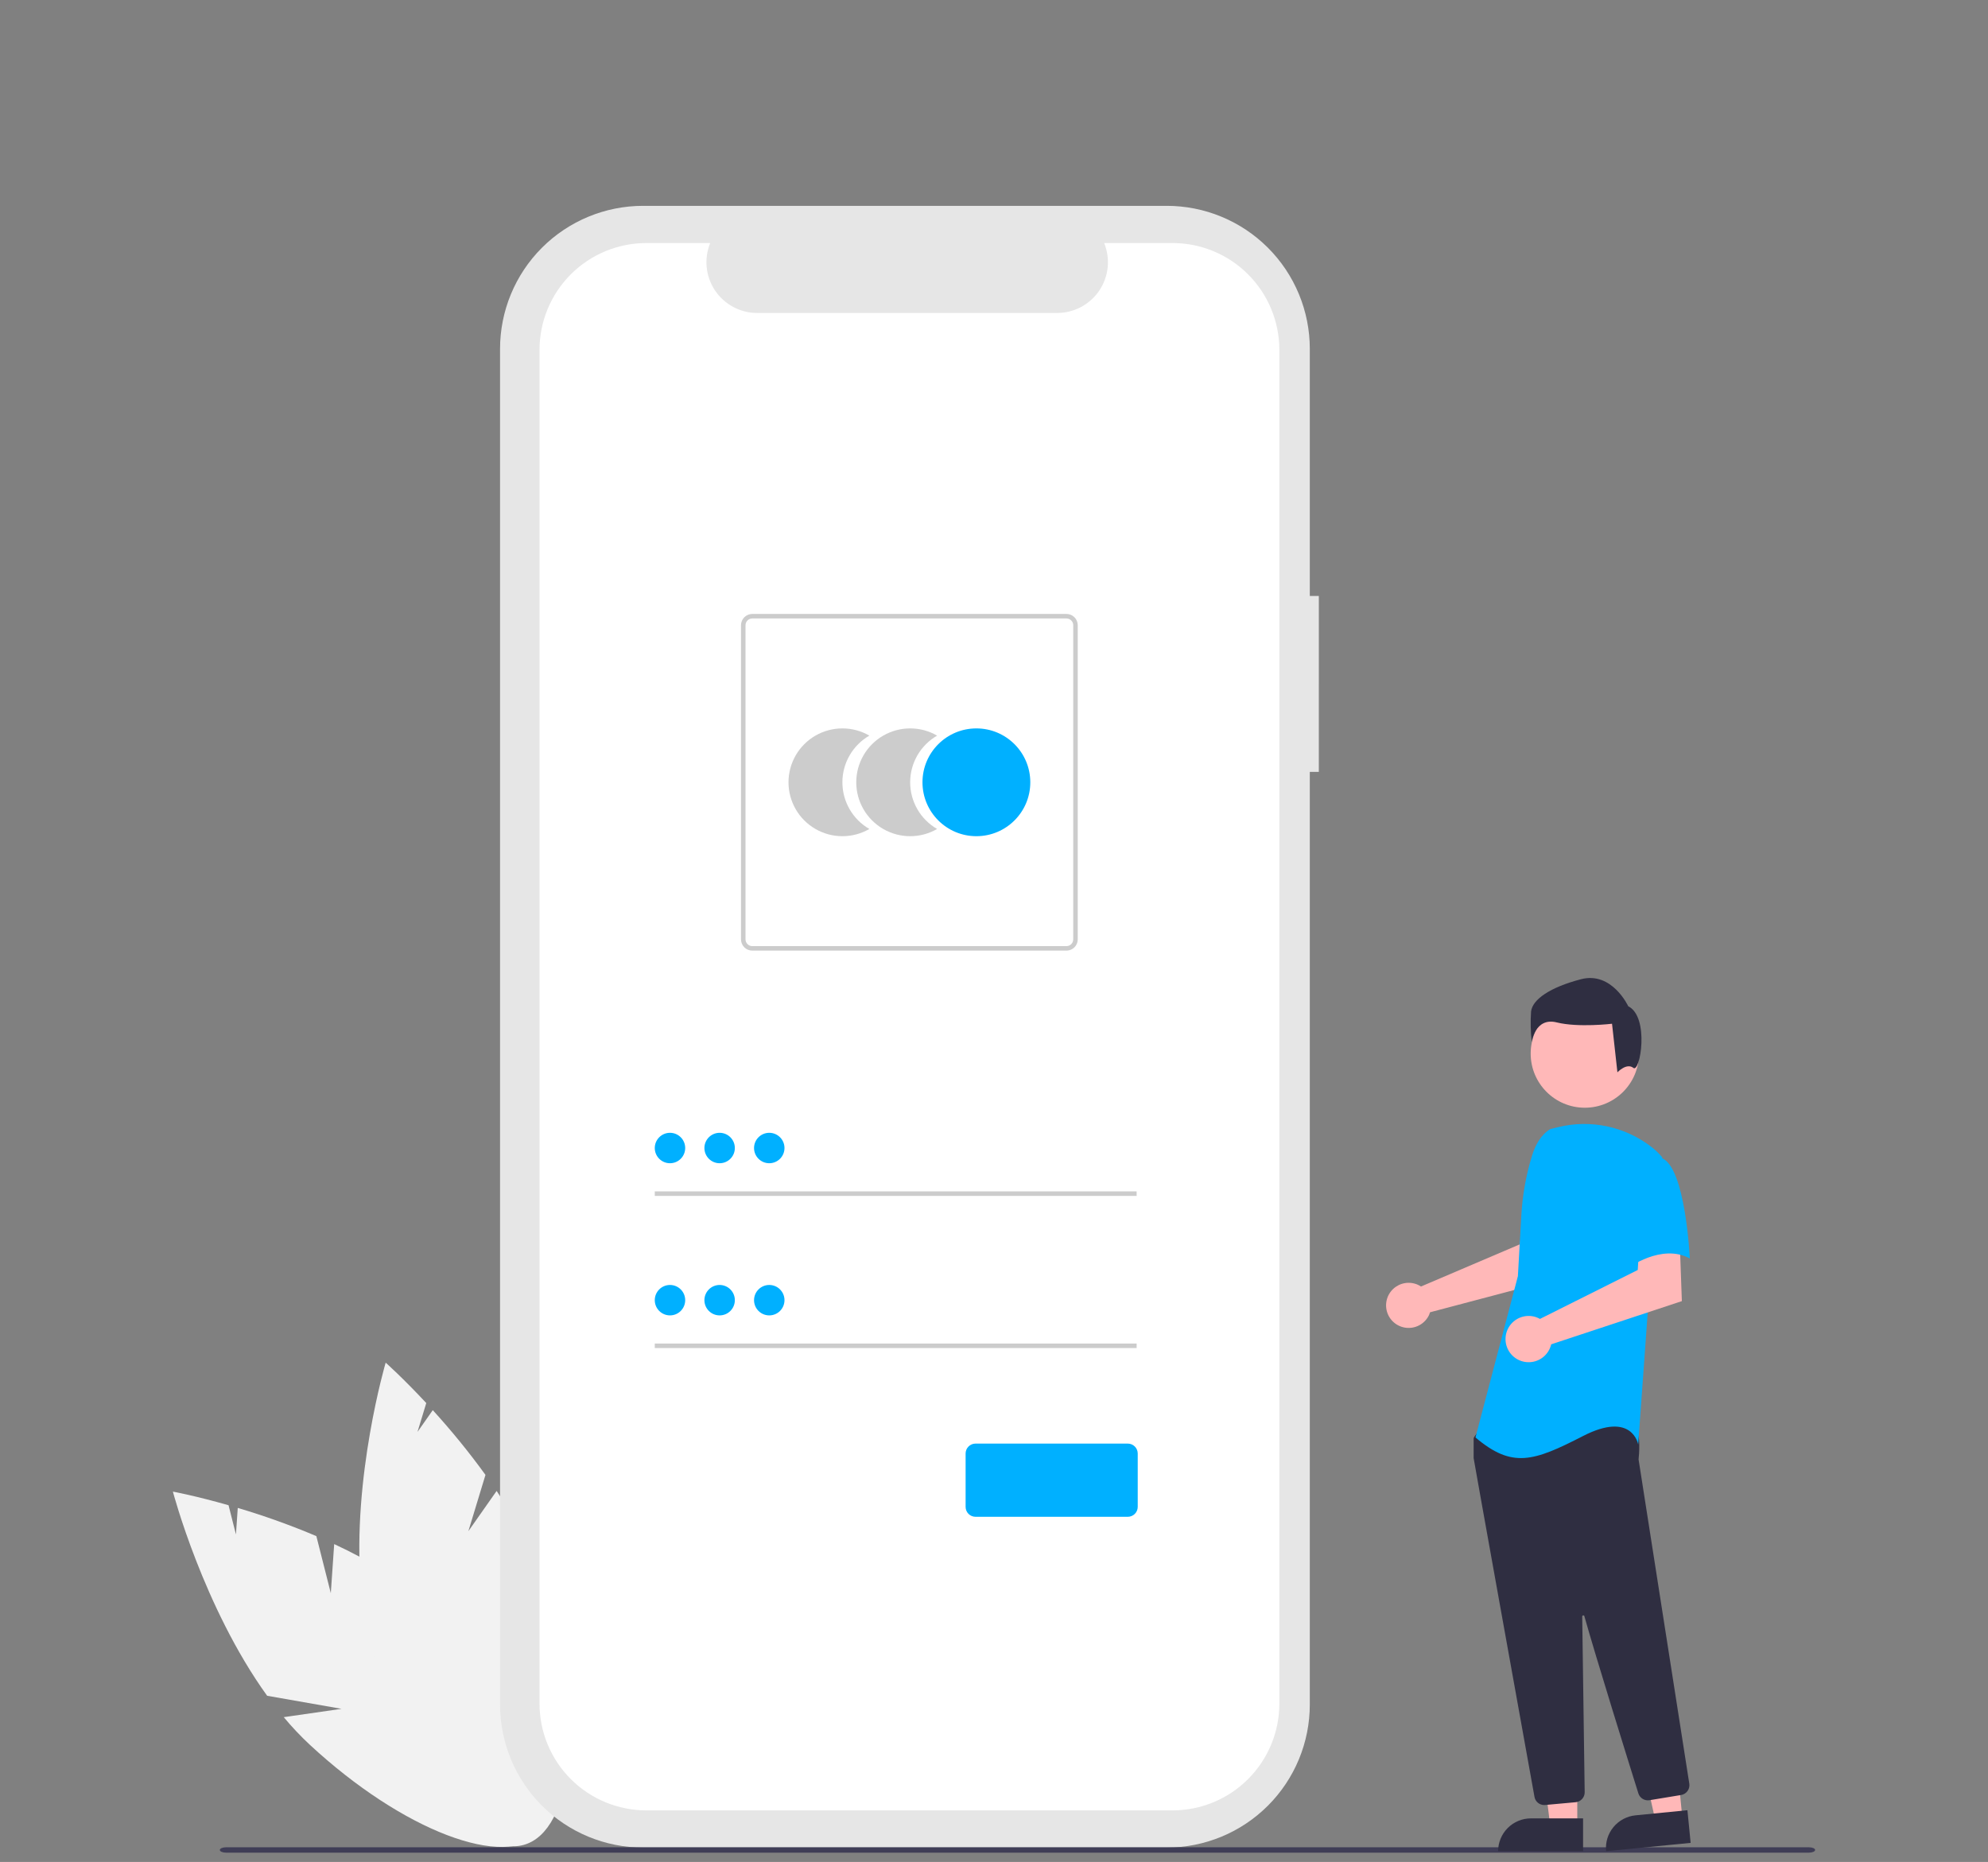 <svg width="174" height="163" viewBox="0 0 174 163" fill="none" xmlns="http://www.w3.org/2000/svg">
<rect x="0" y="0" width="174" height="163" fill="#808080" stroke="none"/>
<g clip-path="url(#clip0_148_7264)">
<g clip-path="url(#clip1_148_7264)">
<g clip-path="url(#clip2_148_7264)">
<path d="M28.954 139.468L27.689 134.475C25.444 133.524 23.148 132.7 20.81 132.007L20.651 134.328L20.003 131.771C17.104 130.943 15.132 130.578 15.132 130.578C15.132 130.578 17.795 140.707 23.382 148.451L29.892 149.594L24.835 150.324C25.538 151.169 26.293 151.97 27.096 152.721C35.223 160.265 44.276 163.726 47.315 160.451C50.354 157.177 46.229 148.407 38.102 140.864C35.583 138.526 32.418 136.649 29.25 135.172L28.954 139.468Z" fill="#F2F2F2"/>
<path d="M40.994 134.043L42.491 129.115C41.061 127.14 39.521 125.248 37.879 123.447L36.542 125.351L37.309 122.827C35.256 120.62 33.756 119.289 33.756 119.289C33.756 119.289 30.801 129.337 31.58 138.854L36.562 143.197L31.855 141.207C32.02 142.295 32.252 143.371 32.552 144.429C35.61 155.088 41.57 162.73 45.864 161.498C50.158 160.266 51.16 150.627 48.103 139.968C47.155 136.664 45.415 133.421 43.467 130.519L40.994 134.043Z" fill="#F2F2F2"/>
<path d="M115.431 52.173H114.641V30.54C114.641 28.896 114.317 27.268 113.688 25.749C113.059 24.23 112.136 22.849 110.974 21.687C109.811 20.524 108.431 19.602 106.912 18.973C105.392 18.343 103.764 18.02 102.12 18.02H56.287C52.967 18.02 49.782 19.339 47.434 21.687C45.086 24.035 43.767 27.22 43.767 30.54V149.219C43.767 150.864 44.09 152.492 44.72 154.011C45.349 155.53 46.271 156.91 47.434 158.073C48.596 159.236 49.977 160.158 51.496 160.787C53.015 161.416 54.643 161.74 56.287 161.74H102.12C105.441 161.74 108.625 160.421 110.973 158.073C113.322 155.725 114.641 152.54 114.641 149.219V67.571H115.43L115.431 52.173Z" fill="#E6E6E6"/>
<path d="M102.626 21.277H96.643C96.918 21.952 97.023 22.684 96.949 23.409C96.875 24.133 96.623 24.828 96.217 25.433C95.811 26.038 95.262 26.533 94.619 26.876C93.976 27.218 93.258 27.397 92.53 27.397H66.273C65.544 27.397 64.827 27.218 64.184 26.875C63.541 26.533 62.992 26.038 62.586 25.433C62.18 24.828 61.928 24.133 61.854 23.408C61.78 22.684 61.885 21.952 62.16 21.277H56.572C54.092 21.277 51.714 22.262 49.96 24.016C48.207 25.77 47.222 28.148 47.222 30.628V149.135C47.222 151.614 48.207 153.993 49.96 155.746C51.714 157.5 54.092 158.485 56.572 158.485H102.626C105.105 158.485 107.484 157.5 109.237 155.746C110.991 153.993 111.976 151.614 111.976 149.135V30.628C111.976 28.148 110.991 25.769 109.237 24.016C107.484 22.262 105.105 21.277 102.626 21.277Z" fill="white"/>
<path d="M73.731 68.484C73.73 67.656 73.948 66.842 74.363 66.125C74.777 65.407 75.373 64.812 76.091 64.398C75.373 63.984 74.56 63.766 73.731 63.766C72.903 63.766 72.09 63.983 71.372 64.398C70.655 64.812 70.059 65.407 69.645 66.125C69.231 66.842 69.013 67.656 69.013 68.484C69.013 69.312 69.231 70.126 69.645 70.843C70.059 71.56 70.655 72.156 71.372 72.57C72.09 72.984 72.903 73.202 73.731 73.202C74.56 73.202 75.373 72.984 76.091 72.57C75.373 72.156 74.777 71.561 74.363 70.843C73.948 70.126 73.731 69.312 73.731 68.484Z" fill="#CCCCCC"/>
<path d="M79.662 68.484C79.662 67.656 79.88 66.842 80.294 66.125C80.709 65.407 81.305 64.812 82.022 64.398C81.305 63.984 80.491 63.766 79.663 63.766C78.835 63.766 78.021 63.983 77.304 64.398C76.586 64.812 75.991 65.407 75.576 66.125C75.162 66.842 74.944 67.656 74.944 68.484C74.944 69.312 75.162 70.126 75.576 70.843C75.991 71.56 76.586 72.156 77.304 72.57C78.021 72.984 78.835 73.202 79.663 73.202C80.491 73.202 81.305 72.984 82.022 72.57C81.305 72.156 80.709 71.561 80.294 70.843C79.88 70.126 79.662 69.312 79.662 68.484Z" fill="#CCCCCC"/>
<path d="M85.459 73.202C88.064 73.202 90.177 71.09 90.177 68.484C90.177 65.878 88.064 63.766 85.459 63.766C82.853 63.766 80.74 65.878 80.74 68.484C80.74 71.09 82.853 73.202 85.459 73.202Z" fill="#00B0FF"/>
<path d="M93.343 83.22H65.844C65.582 83.219 65.331 83.115 65.146 82.93C64.961 82.745 64.857 82.494 64.856 82.232V54.733C64.857 54.472 64.961 54.221 65.146 54.036C65.331 53.85 65.582 53.746 65.844 53.746H93.343C93.605 53.746 93.856 53.85 94.041 54.036C94.226 54.221 94.33 54.472 94.33 54.733V82.232C94.33 82.494 94.226 82.745 94.041 82.93C93.856 83.115 93.605 83.219 93.343 83.22ZM65.844 54.141C65.687 54.142 65.536 54.204 65.425 54.315C65.314 54.426 65.252 54.577 65.251 54.734V82.233C65.252 82.39 65.314 82.54 65.425 82.651C65.536 82.762 65.687 82.825 65.844 82.825H93.343C93.5 82.825 93.65 82.762 93.761 82.651C93.873 82.54 93.935 82.39 93.935 82.233V54.734C93.935 54.577 93.873 54.426 93.761 54.315C93.65 54.204 93.5 54.142 93.343 54.141H65.844Z" fill="#CCCCCC"/>
<path d="M99.484 104.297H57.309V104.692H99.484V104.297Z" fill="#CCCCCC"/>
<path d="M58.641 101.832C59.376 101.832 59.972 101.235 59.972 100.5C59.972 99.764 59.376 99.168 58.641 99.168C57.905 99.168 57.309 99.764 57.309 100.5C57.309 101.235 57.905 101.832 58.641 101.832Z" fill="#00B0FF"/>
<path d="M99.484 117.617H57.309V118.012H99.484V117.617Z" fill="#CCCCCC"/>
<path d="M58.641 115.152C59.376 115.152 59.972 114.556 59.972 113.82C59.972 113.085 59.376 112.488 58.641 112.488C57.905 112.488 57.309 113.085 57.309 113.82C57.309 114.556 57.905 115.152 58.641 115.152Z" fill="#00B0FF"/>
<path d="M98.712 132.783H85.383C85.153 132.783 84.932 132.691 84.769 132.529C84.606 132.366 84.515 132.145 84.515 131.915V127.243C84.515 127.013 84.606 126.792 84.769 126.63C84.932 126.467 85.153 126.375 85.383 126.375H98.712C98.942 126.375 99.162 126.467 99.325 126.63C99.488 126.792 99.58 127.013 99.58 127.243V131.915C99.58 132.145 99.488 132.366 99.325 132.529C99.162 132.691 98.942 132.783 98.712 132.783Z" fill="#00B0FF"/>
<path d="M62.985 101.832C63.721 101.832 64.317 101.235 64.317 100.5C64.317 99.764 63.721 99.168 62.985 99.168C62.25 99.168 61.653 99.764 61.653 100.5C61.653 101.235 62.25 101.832 62.985 101.832Z" fill="#00B0FF"/>
<path d="M67.33 101.832C68.066 101.832 68.662 101.235 68.662 100.5C68.662 99.764 68.066 99.168 67.33 99.168C66.594 99.168 65.998 99.764 65.998 100.5C65.998 101.235 66.594 101.832 67.33 101.832Z" fill="#00B0FF"/>
<path d="M62.985 115.152C63.721 115.152 64.317 114.556 64.317 113.82C64.317 113.085 63.721 112.488 62.985 112.488C62.25 112.488 61.653 113.085 61.653 113.82C61.653 114.556 62.25 115.152 62.985 115.152Z" fill="#00B0FF"/>
<path d="M67.33 115.152C68.066 115.152 68.662 114.556 68.662 113.82C68.662 113.085 68.066 112.488 67.33 112.488C66.594 112.488 65.998 113.085 65.998 113.82C65.998 114.556 66.594 115.152 67.33 115.152Z" fill="#00B0FF"/>
<path d="M158.331 162.185H19.778C19.482 162.185 19.241 162.08 19.241 161.95C19.241 161.82 19.482 161.715 19.778 161.715H158.331C158.627 161.715 158.868 161.82 158.868 161.95C158.868 162.08 158.627 162.185 158.331 162.185Z" fill="#3F3D56"/>
<path d="M124.1 112.472C124.194 112.516 124.285 112.566 124.372 112.624L133.027 108.93L133.336 106.65L136.794 106.629L136.59 111.858L125.166 114.879C125.142 114.959 125.113 115.037 125.08 115.113C124.915 115.465 124.649 115.761 124.316 115.963C123.984 116.165 123.599 116.264 123.21 116.248C122.821 116.232 122.445 116.101 122.13 115.872C121.816 115.643 121.575 115.327 121.44 114.962C121.304 114.597 121.28 114.2 121.369 113.821C121.458 113.442 121.658 113.098 121.942 112.832C122.226 112.567 122.582 112.39 122.966 112.326C123.35 112.262 123.744 112.313 124.1 112.472Z" fill="#FFB8B8"/>
<path d="M138.052 159.86H135.686L134.561 150.734L138.052 150.735L138.052 159.86Z" fill="#FFB8B8"/>
<path d="M133.997 159.184H138.559V162.056H131.124C131.124 161.294 131.427 160.564 131.965 160.025C132.504 159.486 133.235 159.184 133.997 159.184Z" fill="#2F2E41"/>
<path d="M147.253 159.191L144.899 159.423L142.884 150.452L146.359 150.109L147.253 159.191Z" fill="#FFB8B8"/>
<path d="M143.151 158.918L147.692 158.47L147.973 161.329L140.574 162.058C140.537 161.683 140.574 161.304 140.683 160.943C140.793 160.582 140.973 160.246 141.212 159.954C141.451 159.662 141.746 159.421 142.078 159.243C142.411 159.065 142.775 158.955 143.151 158.918Z" fill="#2F2E41"/>
<path d="M138.712 96.972C141.33 96.972 143.452 94.85 143.452 92.232C143.452 89.614 141.33 87.492 138.712 87.492C136.095 87.492 133.973 89.614 133.973 92.232C133.973 94.85 136.095 96.972 138.712 96.972Z" fill="#FFB8B8"/>
<path d="M135.157 158.015C134.954 158.016 134.757 157.944 134.601 157.814C134.445 157.683 134.341 157.502 134.306 157.302C133.081 150.504 129.078 128.277 128.983 127.662C128.98 127.648 128.979 127.633 128.98 127.619V125.962C128.979 125.901 128.998 125.842 129.033 125.793L129.562 125.053C129.587 125.017 129.62 124.988 129.659 124.967C129.697 124.946 129.739 124.934 129.783 124.932C132.798 124.791 142.67 124.377 143.147 124.973C143.627 125.571 143.457 127.386 143.418 127.744L143.42 127.781L147.856 156.147C147.891 156.374 147.835 156.604 147.701 156.79C147.567 156.975 147.365 157.1 147.139 157.138L144.369 157.595C144.162 157.628 143.951 157.586 143.773 157.476C143.595 157.367 143.462 157.197 143.399 156.998C142.542 154.26 139.669 145.049 138.673 141.485C138.667 141.463 138.653 141.443 138.633 141.43C138.613 141.417 138.59 141.412 138.567 141.415C138.544 141.419 138.522 141.43 138.507 141.448C138.492 141.466 138.484 141.489 138.484 141.512C138.534 144.909 138.654 153.577 138.695 156.571L138.7 156.894C138.702 157.112 138.622 157.323 138.475 157.485C138.329 157.647 138.127 157.748 137.91 157.769L135.239 158.012C135.211 158.014 135.184 158.015 135.157 158.015Z" fill="#2F2E41"/>
<path d="M135.703 98.835C134.876 99.327 134.381 100.231 134.097 101.15C133.571 102.852 133.255 104.612 133.155 106.391L132.854 111.717L129.139 125.837C132.359 128.562 134.217 127.943 138.552 125.714C142.887 123.485 143.383 126.457 143.383 126.457L144.25 114.443L145.488 101.314C145.21 100.98 144.895 100.677 144.55 100.412C143.405 99.522 142.073 98.903 140.654 98.603C139.236 98.302 137.767 98.327 136.36 98.677L135.703 98.835Z" fill="#00B0FF"/>
<path d="M134.496 115.325C134.596 115.363 134.693 115.408 134.786 115.461L143.344 111.177L143.486 108.857L147.016 108.613L147.205 113.903L135.768 117.685C135.675 118.086 135.462 118.449 135.157 118.725C134.853 119.001 134.472 119.179 134.064 119.233C133.656 119.288 133.242 119.217 132.875 119.03C132.509 118.843 132.208 118.549 132.013 118.187C131.818 117.824 131.738 117.412 131.783 117.003C131.828 116.594 131.997 116.209 132.266 115.898C132.536 115.587 132.893 115.366 133.292 115.264C133.69 115.161 134.11 115.183 134.496 115.325Z" fill="#FFB8B8"/>
<path d="M145.426 101.377C147.532 102.12 147.902 110.171 147.902 110.171C145.425 108.809 142.453 111.038 142.453 111.038C142.453 111.038 141.833 108.933 141.09 106.208C140.866 105.441 140.839 104.63 141.012 103.851C141.185 103.071 141.553 102.348 142.081 101.749C142.081 101.749 143.32 100.633 145.426 101.377Z" fill="#00B0FF"/>
<path d="M142.961 93.486C142.371 93.014 141.565 93.873 141.565 93.873L141.093 89.621C141.093 89.621 138.14 89.975 136.25 89.503C134.36 89.031 134.065 91.216 134.065 91.216C133.968 90.333 133.948 89.444 134.006 88.558C134.124 87.495 135.66 86.432 138.376 85.723C141.093 85.015 142.51 88.086 142.51 88.086C144.4 89.03 143.552 93.959 142.961 93.486Z" fill="#2F2E41"/>
</g>
</g>
</g>
<defs>
<clipPath id="clip0_148_7264">
<rect width="173" height="162.188" fill="white" transform="translate(0.5)"/>
</clipPath>
<clipPath id="clip1_148_7264">
<rect width="173" height="144.167" fill="white" transform="translate(0.5 18.02)"/>
</clipPath>
<clipPath id="clip2_148_7264">
<rect width="143.737" height="144.167" fill="white" transform="translate(15.132 18.02)"/>
</clipPath>
</defs>
</svg>
